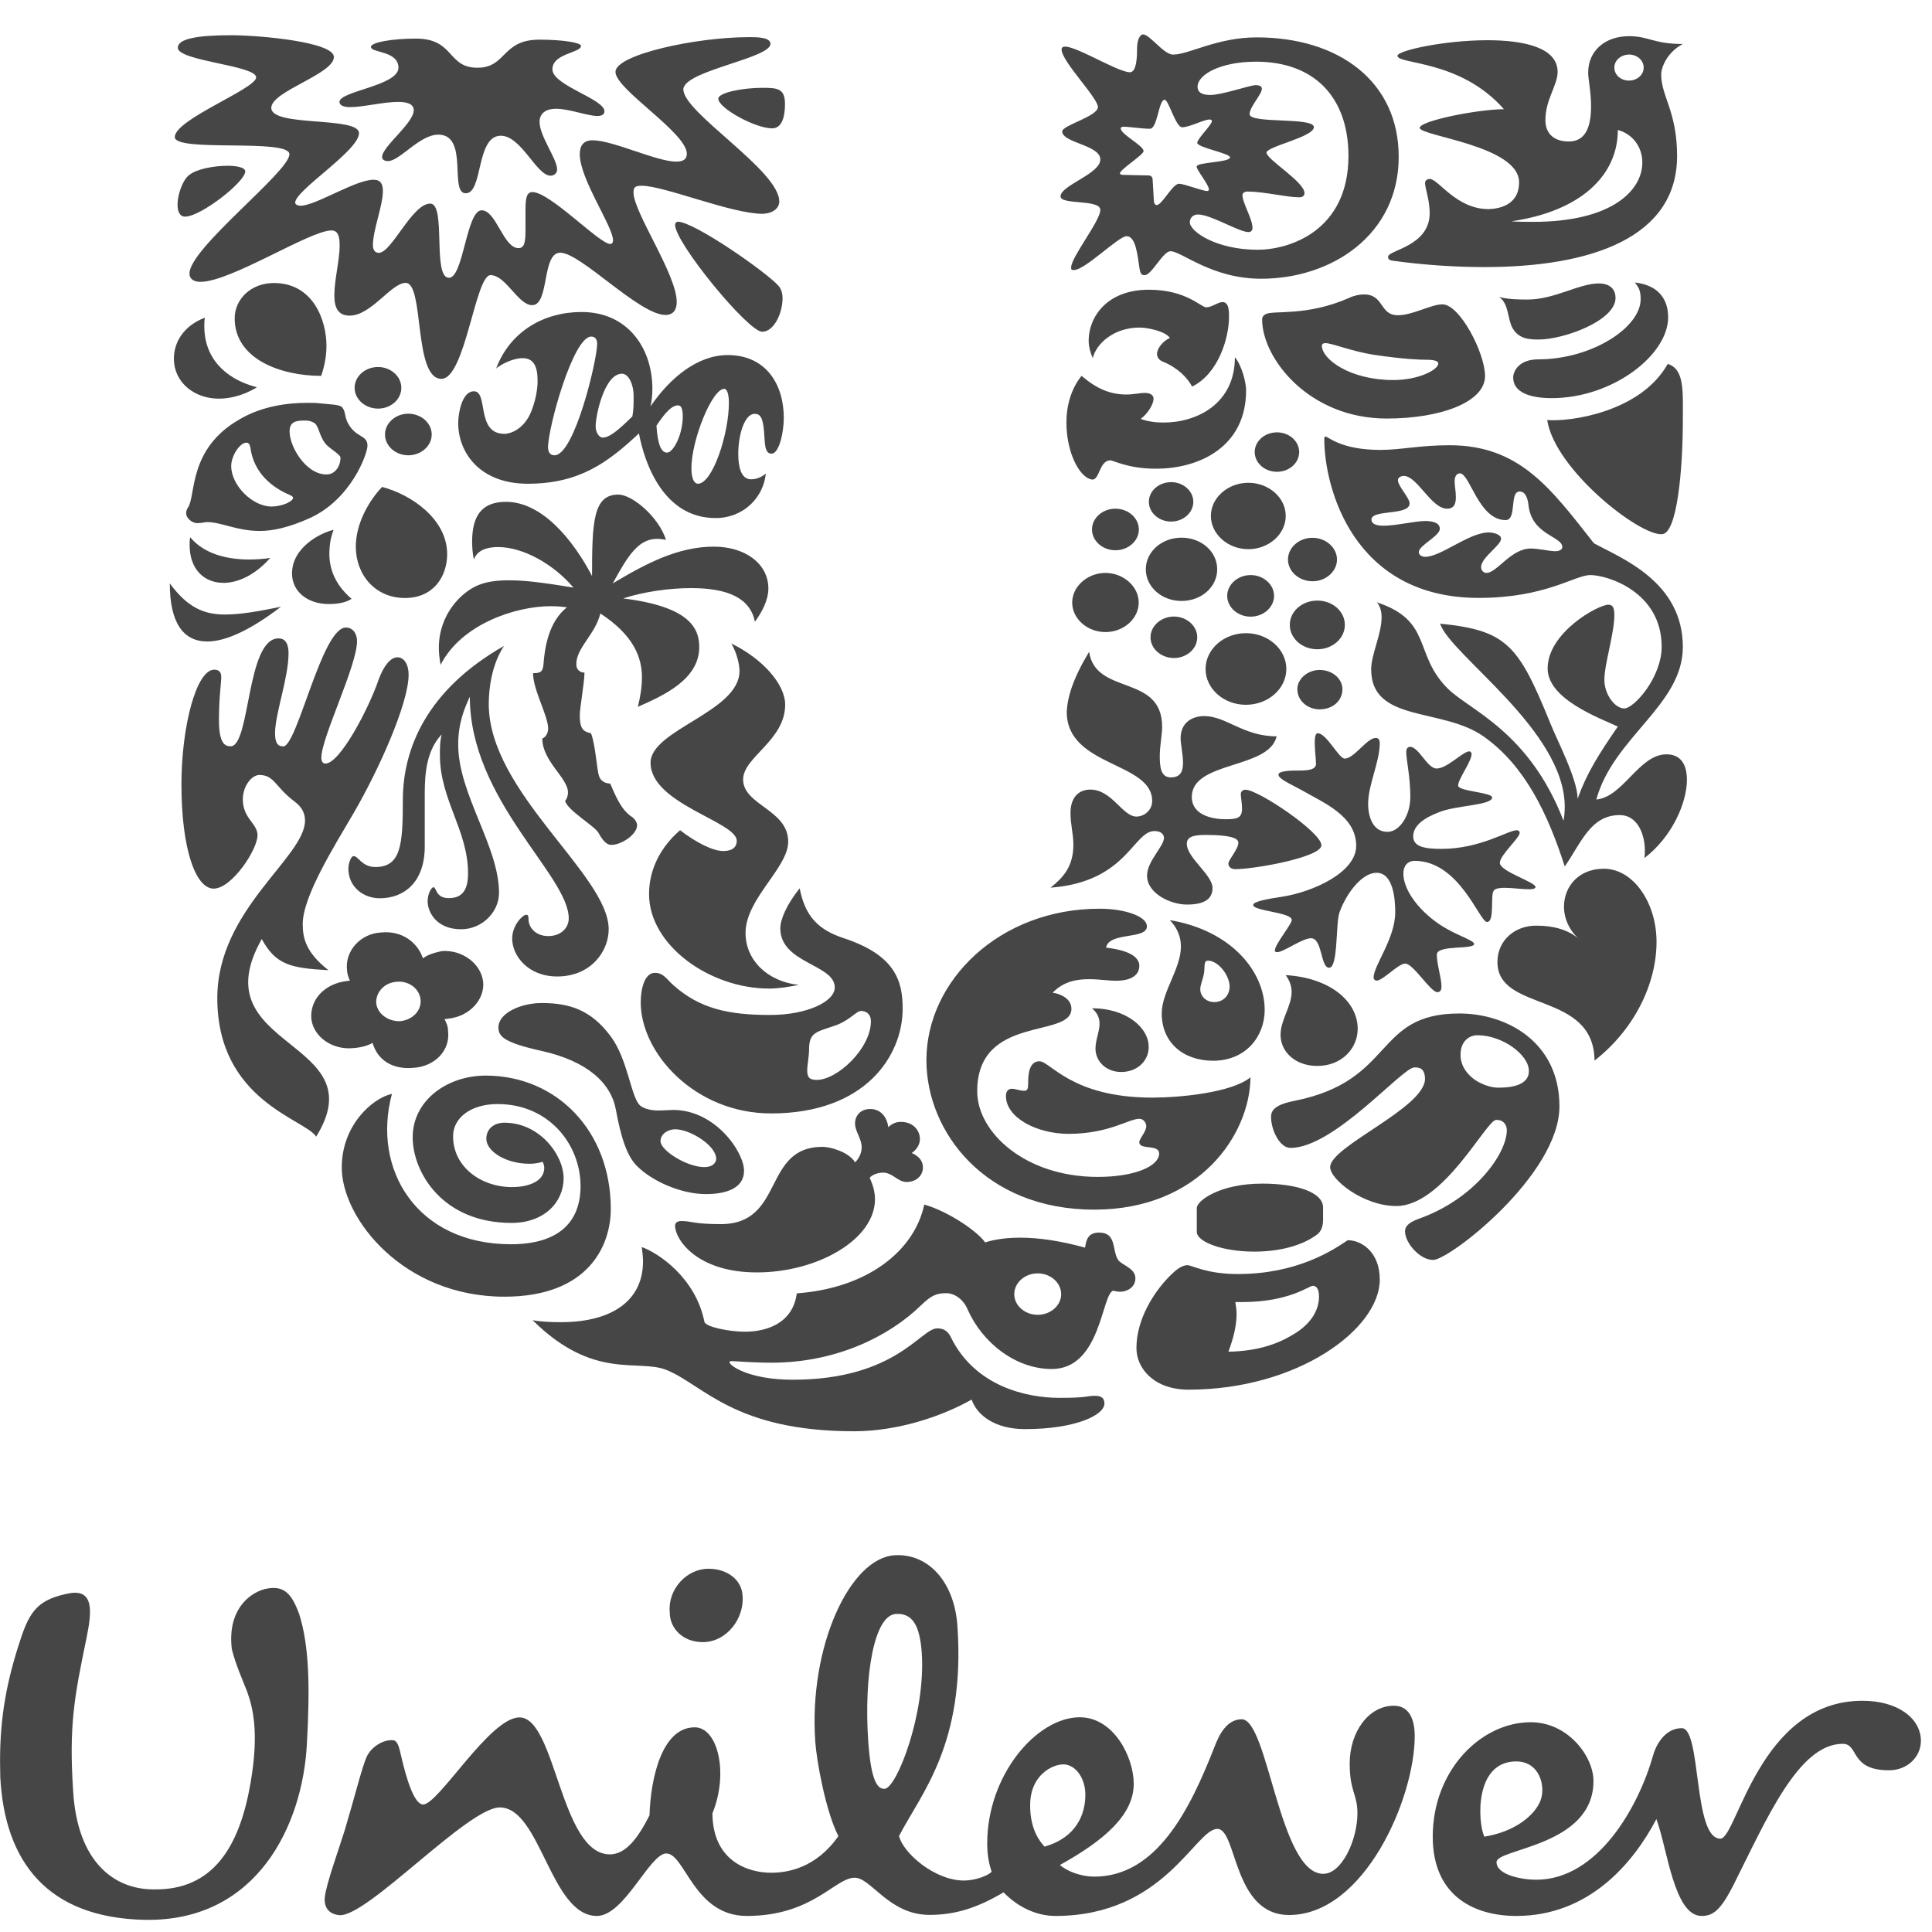 <svg width="55" height="55" viewBox="0 0 55 55" fill="none" xmlns="http://www.w3.org/2000/svg">
<g clip-path="url(#clip0_1_2251)">
<path d="M44.045 11.957C44.261 13.362 46.659 15.248 47.309 15.207C47.743 15.207 47.907 13.373 47.907 11.957C47.907 11.143 47.959 10.509 47.477 10.36C46.706 11.735 44.691 12.014 44.045 11.957ZM44.175 11.334C45.905 11.334 47.489 10.108 47.489 9.031C47.489 8.531 47.222 8.115 46.538 8.042C46.654 8.176 46.706 8.279 46.706 8.516C46.706 9.329 45.307 10.23 43.791 10.23C43.24 10.23 43.077 10.57 43.077 10.746C43.077 11.158 43.529 11.334 44.175 11.334ZM43.809 9.665C43.576 9.665 43.24 9.665 43.059 9.34C42.909 9.073 42.96 8.645 42.676 8.454C42.96 8.527 43.257 8.527 43.494 8.527C44.243 8.527 44.962 8.069 45.509 8.069C45.875 8.069 45.991 8.275 45.991 8.481C45.991 9.134 44.51 9.665 43.809 9.665ZM6.565 21.245C7.129 21.245 7.012 18.174 7.929 18.174C8.149 18.174 8.214 18.365 8.214 18.602C8.214 19.297 7.83 20.317 7.83 20.878C7.83 21.157 7.912 21.248 8.063 21.248C8.463 21.248 9.161 17.865 9.845 17.865C10.06 17.865 10.164 18.056 10.164 18.25C10.164 18.957 9.148 20.996 9.148 21.573C9.148 21.661 9.182 21.737 9.264 21.737C9.682 21.737 10.512 20.141 10.779 19.346C10.93 18.934 11.128 18.712 11.313 18.712C11.481 18.712 11.632 18.877 11.632 19.213C11.632 20.011 10.801 21.886 10.069 23.143C9.501 24.116 8.618 25.522 8.618 26.305C8.618 26.702 8.704 27.114 9.35 27.619C8.282 27.561 7.852 27.47 7.452 26.733C5.669 29.876 10.732 29.57 9.001 32.358C8.687 31.858 6.186 31.338 6.186 28.413C6.186 25.889 8.683 24.41 8.683 23.36C8.683 23.154 8.597 22.975 8.381 22.814C7.83 22.402 7.813 22.062 7.383 22.062C7.068 22.062 6.685 22.711 7.081 23.288C7.215 23.479 7.331 23.597 7.331 23.777C7.331 24.189 6.599 25.297 6.082 25.297C5.566 25.297 5.165 24.159 5.165 22.329C5.165 20.702 5.583 19.064 6.1 19.064C6.25 19.064 6.298 19.152 6.298 19.27C6.298 19.461 6.233 19.847 6.233 20.496C6.233 21.183 6.414 21.245 6.565 21.245ZM32.073 6.724C32.34 6.724 32.387 7.301 32.439 7.641C32.473 7.817 32.503 7.832 32.589 7.832C32.787 7.832 33.106 7.152 33.321 7.152C33.64 7.152 34.488 7.935 35.904 7.935C37.919 7.935 39.818 6.679 39.818 4.463C39.818 2.321 38.117 1.064 35.771 1.064C34.656 1.064 33.838 1.553 33.407 1.553C33.136 1.572 32.74 0.98 32.538 0.98C32.456 0.98 32.37 1.129 32.37 1.378C32.37 1.542 32.37 2.057 32.167 2.057C31.767 2.057 30.221 1.038 30.221 1.408C30.221 1.748 31.255 2.783 31.255 3.047C31.255 3.314 30.239 3.566 30.239 3.742C30.239 4.066 31.324 4.127 31.324 4.54C31.324 4.952 30.191 5.277 30.191 5.59C30.191 5.842 31.324 5.663 31.324 5.976C31.324 6.289 30.493 7.32 30.493 7.614C30.493 7.687 30.51 7.687 30.575 7.687C30.889 7.687 31.84 6.724 32.073 6.724ZM10.71 28.558C10.693 28.264 10.926 27.981 11.274 27.951C11.623 27.905 11.942 28.142 11.972 28.451C12.006 28.761 11.757 29.028 11.404 29.07C11.059 29.089 10.745 28.867 10.71 28.558ZM8.864 29.013C8.928 29.517 9.462 29.899 10.06 29.837C10.276 29.822 10.478 29.765 10.607 29.689C10.741 30.162 11.154 30.456 11.774 30.399C12.39 30.357 12.824 29.895 12.755 29.352C12.755 29.204 12.704 29.116 12.656 29.013L12.773 28.997C13.354 28.936 13.806 28.463 13.754 27.947C13.69 27.416 13.139 27.03 12.575 27.076C12.359 27.122 12.174 27.179 12.041 27.282C11.89 26.84 11.46 26.484 10.844 26.546C10.263 26.576 9.811 27.076 9.88 27.622C9.88 27.699 9.914 27.817 9.961 27.916L9.845 27.932C9.26 28.008 8.812 28.44 8.864 29.013ZM45.957 1.924C45.957 2.13 46.138 2.294 46.374 2.294C46.607 2.294 46.792 2.13 46.792 1.924C46.792 1.718 46.607 1.553 46.374 1.553C46.142 1.557 45.957 1.718 45.957 1.924ZM36.666 15.928C36.666 16.268 36.981 16.547 37.364 16.547C37.747 16.547 38.061 16.268 38.061 15.928C38.061 15.588 37.743 15.31 37.364 15.31C36.985 15.306 36.666 15.588 36.666 15.928ZM36.718 17.788C36.718 18.174 37.067 18.483 37.502 18.483C37.936 18.483 38.285 18.174 38.285 17.788C38.285 17.406 37.936 17.097 37.502 17.097C37.067 17.097 36.718 17.406 36.718 17.788ZM34.32 19.045C34.32 19.606 34.837 20.064 35.469 20.064C36.102 20.064 36.619 19.606 36.619 19.045C36.619 18.483 36.102 18.025 35.469 18.025C34.837 18.025 34.32 18.483 34.32 19.045ZM34.936 16.963C34.936 17.288 35.237 17.555 35.603 17.555C35.969 17.555 36.27 17.288 36.27 16.963C36.27 16.639 35.969 16.371 35.603 16.371C35.237 16.371 34.936 16.639 34.936 16.963ZM32.753 18.143C32.753 18.468 33.054 18.732 33.42 18.732C33.786 18.732 34.083 18.468 34.083 18.143C34.083 17.819 33.782 17.552 33.42 17.552C33.054 17.552 32.753 17.819 32.753 18.143ZM34.471 14.687C34.471 15.203 34.953 15.634 35.538 15.634C36.12 15.634 36.602 15.207 36.602 14.687C36.602 14.168 36.12 13.744 35.538 13.744C34.953 13.744 34.471 14.172 34.471 14.687ZM35.719 12.869C35.719 13.179 36.003 13.431 36.352 13.431C36.701 13.431 36.985 13.179 36.985 12.869C36.985 12.56 36.701 12.308 36.352 12.308C36.003 12.308 35.719 12.56 35.719 12.869ZM32.706 14.286C32.706 14.595 32.99 14.848 33.338 14.848C33.687 14.848 33.971 14.595 33.971 14.286C33.971 13.977 33.687 13.725 33.338 13.725C32.985 13.729 32.706 13.977 32.706 14.286ZM32.619 16.207C32.619 16.707 33.072 17.108 33.635 17.108C34.2 17.108 34.651 16.711 34.651 16.207C34.651 15.703 34.2 15.306 33.635 15.306C33.072 15.306 32.619 15.707 32.619 16.207ZM30.523 17.154C30.523 17.613 30.953 17.994 31.47 17.994C31.987 17.994 32.417 17.613 32.417 17.154C32.417 16.696 31.982 16.31 31.47 16.31C30.958 16.31 30.523 16.696 30.523 17.154ZM31.087 15.073C31.087 15.398 31.388 15.665 31.754 15.665C32.12 15.665 32.421 15.398 32.421 15.073C32.421 14.748 32.12 14.481 31.754 14.481C31.388 14.481 31.087 14.745 31.087 15.073ZM28.874 36.842C28.874 37.166 29.175 37.43 29.541 37.43C29.907 37.43 30.209 37.166 30.209 36.842C30.209 36.517 29.907 36.25 29.541 36.25C29.175 36.25 28.874 36.517 28.874 36.842ZM10.96 12.369C10.96 12.694 11.257 12.961 11.623 12.961C11.989 12.961 12.29 12.694 12.29 12.369C12.29 12.044 11.989 11.777 11.623 11.777C11.262 11.777 10.96 12.044 10.96 12.369ZM10.095 11.04C10.095 11.365 10.396 11.632 10.762 11.632C11.128 11.632 11.425 11.368 11.425 11.04C11.425 10.715 11.124 10.448 10.762 10.448C10.392 10.448 10.095 10.715 10.095 11.04ZM10.809 25.572C11.507 25.572 12.092 25.113 12.092 24.094V22.589C12.092 22.012 12.144 21.363 12.575 20.905C12.523 21.096 12.523 21.302 12.523 21.493C12.523 22.765 13.324 23.635 13.324 24.861C13.324 25.32 13.173 25.568 12.777 25.568C12.394 25.568 12.428 25.258 12.342 25.258C12.277 25.258 12.174 25.449 12.174 25.656C12.174 25.965 12.424 26.454 13.126 26.454C13.724 26.454 14.206 25.965 14.206 25.419C14.206 24.09 13.044 22.612 13.044 21.195C13.044 20.576 13.225 20.16 13.375 19.835C13.375 22.776 16.191 24.919 16.191 26.145C16.191 26.423 15.959 26.648 15.61 26.648C15.227 26.648 15.046 26.381 15.046 26.175C15.046 26.072 15.029 26.041 14.981 26.041C14.882 26.041 14.581 26.335 14.581 26.721C14.581 27.206 15.029 27.798 15.864 27.798C16.815 27.798 17.328 27.088 17.328 26.454C17.328 24.903 13.914 22.555 13.914 20.042C13.914 19.614 13.995 18.919 14.348 18.388C12.148 19.641 11.468 21.313 11.468 22.776C11.468 24.044 11.417 24.682 10.685 24.682C10.302 24.682 10.203 24.372 10.069 24.372C9.97 24.372 9.918 24.64 9.918 24.712C9.91 25.262 10.362 25.572 10.809 25.572ZM39.663 10.819C40.395 10.819 40.946 10.524 40.946 10.345C40.946 10.288 40.847 10.242 40.627 10.242C40.412 10.242 39.977 10.226 39.163 10.108C38.466 10.005 37.932 9.768 37.73 9.768C37.665 9.768 37.631 9.799 37.631 9.841C37.631 10.226 38.431 10.819 39.663 10.819ZM36.033 8.943C36.249 8.825 37.183 9.016 38.397 8.485C38.548 8.412 38.698 8.382 38.828 8.382C39.413 8.382 39.262 8.974 39.796 8.974C40.214 8.974 40.743 8.664 41.062 8.664C41.561 8.664 42.276 10.055 42.276 10.704C42.276 11.456 40.993 11.915 39.478 11.915C37.26 11.915 35.93 10.2 35.93 9.092C35.934 9.001 35.986 8.97 36.033 8.943ZM11.158 31.14C10.611 31.258 9.729 32.026 9.729 33.236C9.729 34.684 11.477 36.914 14.357 36.914C16.789 36.914 17.388 35.421 17.388 34.417C17.388 32.186 15.838 30.62 13.827 30.62C12.73 30.62 11.748 31.327 11.748 32.377C11.748 33.355 12.579 34.814 14.564 34.814C15.494 34.814 16.045 34.222 16.045 33.542C16.045 32.877 15.36 31.961 14.361 31.961C14.06 31.961 13.845 32.137 13.845 32.419C13.845 32.774 14.396 33.13 15.076 33.13C15.244 33.13 15.373 33.099 15.442 33.072C15.476 33.118 15.494 33.191 15.494 33.248C15.494 33.588 15.128 33.794 14.564 33.794C13.716 33.794 12.898 33.233 12.898 32.347C12.898 31.816 13.414 31.43 14.163 31.43C15.644 31.43 16.527 32.599 16.527 33.764C16.527 34.814 15.877 35.421 14.546 35.421C11.877 35.425 10.577 33.298 11.158 31.14ZM9.496 15.084C9.113 15.172 8.313 15.588 8.313 16.326C8.313 16.856 8.777 17.196 9.359 17.196C9.66 17.196 9.875 17.139 10.009 17.047C9.544 16.65 9.376 16.203 9.376 15.764C9.38 15.455 9.428 15.264 9.496 15.084ZM5.415 15.294C5.398 15.367 5.398 15.443 5.398 15.516C5.398 16.211 5.816 16.593 6.362 16.593C6.776 16.593 7.262 16.371 7.693 15.883C7.512 15.913 7.292 15.928 7.094 15.928C6.483 15.928 5.816 15.78 5.415 15.294ZM4.834 16.608C4.834 17.731 5.217 18.262 5.902 18.262C6.436 18.262 7.15 17.922 7.998 17.273C7.348 17.406 6.849 17.494 6.401 17.494C5.798 17.494 5.333 17.288 4.834 16.608ZM30.174 39.794C30.975 39.794 30.923 39.736 31.173 39.736C31.423 39.736 31.44 39.87 31.44 39.958C31.44 40.283 30.622 40.684 29.175 40.684C28.323 40.684 27.811 40.286 27.66 39.843C26.825 40.317 25.563 40.745 24.315 40.745C20.901 40.745 20.035 39.431 18.972 38.999C18.154 38.675 16.906 39.309 15.162 37.583C15.395 37.629 15.709 37.64 15.959 37.64C17.491 37.64 18.305 36.975 18.305 35.914C18.305 35.78 18.288 35.631 18.27 35.501C18.735 35.665 19.803 36.372 20.053 37.629C20.087 37.777 20.767 37.911 21.202 37.911C21.801 37.911 22.567 37.69 22.683 36.819C24.681 36.674 26.028 35.623 26.312 34.291C27.027 34.497 27.845 35.073 28.043 35.368C28.327 35.28 28.659 35.234 29.042 35.234C29.576 35.234 30.174 35.322 30.889 35.517C30.923 35.325 30.953 35.089 31.289 35.089C31.788 35.089 31.655 35.578 31.823 35.856C31.905 36.005 32.322 36.093 32.322 36.387C32.322 36.67 32.056 36.773 31.892 36.773C31.823 36.773 31.741 36.758 31.69 36.742C31.358 36.846 31.341 38.973 29.942 38.973C28.908 38.973 27.961 38.22 27.544 37.273C27.427 36.994 27.178 36.815 26.941 36.815C26.674 36.815 26.523 36.861 26.209 37.17C25.309 38.041 23.811 38.793 21.964 38.793C21.4 38.793 20.948 38.748 20.832 38.748C20.767 38.748 20.767 38.763 20.767 38.778C20.767 38.881 21.336 39.278 22.567 39.278C25.499 39.278 26.213 37.816 26.678 37.816C26.747 37.816 26.945 37.816 27.061 38.052C27.746 39.469 29.227 39.794 30.157 39.794H30.174ZM20.716 10.108C21.814 10.108 22.313 10.952 22.313 11.895C22.313 12.308 22.18 12.915 21.964 12.915C21.749 12.915 21.779 12.575 21.749 12.266C21.715 11.869 21.633 11.781 21.482 11.781C21.198 11.781 21.017 12.373 21.017 12.919C21.017 13.259 21.082 13.645 21.383 13.645C21.547 13.645 21.697 13.572 21.801 13.48C21.736 14.16 21.168 14.748 20.371 14.748C18.908 14.748 18.357 13.228 18.189 12.338C17.306 13.167 16.492 13.771 15.024 13.771C13.659 13.771 13.044 12.885 13.044 12.04C13.044 11.789 13.143 11.139 13.492 11.139C13.909 11.139 13.543 12.35 14.357 12.35C14.555 12.35 14.925 12.201 15.123 11.716C15.239 11.422 15.304 11.109 15.304 10.845C15.304 10.448 15.205 10.196 14.874 10.196C14.589 10.196 14.241 10.387 14.124 10.49C14.525 9.428 15.489 8.882 16.557 8.882C17.874 8.882 18.572 9.917 18.572 11.067C18.572 11.231 18.555 11.407 18.52 11.567C19.084 10.742 19.868 10.108 20.716 10.108ZM16.54 1.305C16.54 1.217 16.04 1.129 15.356 1.129C14.275 1.129 14.426 1.928 13.591 1.928C12.725 1.928 12.941 1.099 11.843 1.099C11.175 1.099 10.56 1.202 10.56 1.336C10.56 1.511 11.343 1.439 11.343 1.928C11.343 2.443 9.664 2.592 9.664 2.901C9.664 3.005 9.798 3.05 9.966 3.05C10.332 3.05 10.917 2.901 11.331 2.901C11.563 2.901 11.778 2.947 11.778 3.138C11.778 3.509 10.878 4.173 10.878 4.467C10.878 4.555 10.96 4.586 11.046 4.586C11.378 4.586 11.946 3.833 12.476 3.833C13.358 3.833 12.777 5.502 13.259 5.502C13.758 5.502 13.543 3.864 14.258 3.864C14.839 3.864 15.274 5.002 15.674 5.002C15.773 5.002 15.86 4.929 15.86 4.826C15.86 4.517 15.36 3.883 15.36 3.467C15.36 3.215 15.558 3.096 15.825 3.096C16.208 3.096 16.725 3.302 17.009 3.302C17.108 3.302 17.207 3.272 17.207 3.169C17.207 2.814 15.726 2.432 15.726 1.973C15.726 1.515 16.54 1.511 16.54 1.305ZM40.265 30.387C39.917 30.387 37.984 32.679 36.735 32.679C36.434 32.679 36.184 32.175 36.184 31.793C36.184 31.587 36.335 31.438 36.869 31.335C39.731 30.758 39.099 28.852 41.544 28.852C42.896 28.852 44.394 29.666 44.394 31.495C44.394 33.443 41.264 35.868 40.799 35.868C40.416 35.868 39.998 35.379 39.998 35.054C39.998 34.951 40.05 34.818 40.382 34.699C41.979 34.138 42.896 32.839 42.896 32.175C42.896 32.03 42.814 31.881 42.594 31.881C42.31 31.881 41.096 34.333 39.749 34.333C38.815 34.333 37.867 33.58 37.867 33.225C37.867 32.633 40.567 31.541 40.567 30.712C40.562 30.403 40.399 30.387 40.265 30.387ZM42.061 29.471C41.828 29.471 41.578 29.635 41.578 30.032C41.578 30.475 41.962 30.758 42.177 30.846C42.293 30.903 42.478 30.964 42.659 30.964C43.141 30.964 43.524 30.846 43.524 30.491C43.529 30.032 42.775 29.471 42.061 29.471ZM20.449 2.81C20.449 3.077 21.499 3.654 21.981 3.654C22.266 3.654 22.347 3.314 22.347 2.959C22.347 2.516 22.132 2.5 21.697 2.5C21.151 2.5 20.449 2.634 20.449 2.81ZM22.184 5.735C22.184 4.849 19.454 3.211 19.454 2.546C19.454 2.516 19.454 2.5 19.471 2.474C19.67 1.985 21.934 1.645 21.934 1.248C21.934 1.057 21.534 1.057 21.336 1.057C19.786 1.057 17.521 1.561 17.521 2.046C17.521 2.546 19.553 3.776 19.553 4.379C19.553 4.54 19.437 4.601 19.252 4.601C18.688 4.601 17.452 3.994 16.871 3.994C16.604 3.994 16.505 4.154 16.505 4.391C16.505 5.101 17.452 6.446 17.452 6.843C17.452 6.885 17.435 6.946 17.371 6.946C17.069 6.946 15.657 5.468 15.158 5.468C14.973 5.468 14.96 5.689 14.96 6.014V6.518C14.96 6.858 14.943 7.064 14.762 7.064C14.327 7.064 14.129 5.987 13.711 5.987C13.276 5.987 13.195 7.908 12.781 7.908C12.299 7.908 12.713 5.796 12.248 5.796C11.731 5.796 11.15 7.198 10.784 7.198C10.65 7.198 10.616 7.08 10.616 6.976C10.616 6.549 10.9 5.854 10.9 5.441C10.9 5.235 10.835 5.117 10.633 5.117C10.116 5.117 8.984 5.857 8.554 5.857C8.489 5.857 8.403 5.827 8.403 5.77C8.403 5.414 10.22 4.292 10.22 3.791C10.22 3.302 7.723 3.627 7.723 3.07C7.723 2.596 9.505 2.111 9.505 1.622C9.505 1.194 7.391 1.003 6.578 1.003C5.596 1.003 5.062 1.107 5.062 1.359C5.062 1.74 7.292 1.859 7.292 2.203C7.292 2.527 4.976 3.398 4.976 3.902C4.976 4.345 8.239 3.933 8.239 4.391C8.239 4.891 5.394 7.064 5.394 7.786C5.394 7.95 5.527 8.023 5.708 8.023C6.573 8.023 8.821 6.56 9.436 6.56C9.651 6.56 9.669 6.793 9.669 7.003C9.669 7.389 9.518 7.977 9.518 8.409C9.518 8.748 9.617 8.985 9.953 8.985C10.569 8.985 11.137 8.053 11.55 8.053C12.084 8.053 11.765 10.784 12.566 10.784C13.246 10.784 13.53 7.832 13.965 7.832C14.4 7.832 14.749 8.687 15.149 8.687C15.649 8.687 15.416 7.194 15.95 7.194C16.531 7.194 18.197 8.966 18.946 8.966C19.179 8.966 19.265 8.802 19.265 8.596C19.265 7.813 18.034 6.041 18.034 5.479C18.034 5.33 18.085 5.288 18.266 5.288C18.916 5.288 20.815 6.087 21.715 6.087C21.999 6.075 22.184 5.93 22.184 5.735ZM44.911 22.738C45.178 21.997 45.509 21.481 46.056 20.683C45.509 20.431 44.058 19.9 44.058 19.029C44.058 18.01 45.492 17.215 45.789 17.215C45.922 17.215 45.957 17.319 45.957 17.509C45.957 18.04 45.673 18.896 45.673 19.354C45.673 19.767 45.974 20.168 46.237 20.168C46.521 20.168 47.304 19.282 47.304 18.411C47.304 16.845 45.755 16.371 45.277 16.371C44.825 16.371 44.011 17.021 42.095 17.021C38.517 17.021 37.7 13.874 37.7 12.499C37.7 12.441 37.717 12.426 37.73 12.426C37.812 12.426 38.164 12.808 39.297 12.808C39.882 12.808 40.412 12.675 41.264 12.675C43.262 12.675 44.144 13.9 45.376 15.466C46.125 15.879 47.907 16.543 47.907 18.418C47.907 20.072 45.927 20.989 45.444 22.761C46.211 22.688 46.659 21.474 47.442 21.474C47.842 21.474 48.023 21.756 48.023 22.199C48.023 22.849 47.606 23.823 46.809 24.43C46.826 24.372 46.826 24.296 46.826 24.208C46.826 23.792 46.641 23.204 46.108 23.204C45.277 23.204 45.01 24.002 44.545 24.666C44.062 23.162 43.413 21.802 42.246 20.973C41.066 20.129 39.034 20.588 39.034 19.052C39.034 18.64 39.331 18.048 39.331 17.574C39.331 17.414 39.297 17.265 39.198 17.147C40.795 17.677 40.231 18.625 41.212 19.599C41.828 20.217 43.524 20.809 44.51 23.364C44.528 23.292 44.545 23.101 44.545 22.967C44.545 20.782 41.281 18.64 40.997 17.754C42.896 17.945 43.227 18.361 44.127 20.572C44.308 21.038 44.911 22.176 44.911 22.738ZM9.143 10.7C9.225 10.463 9.294 10.169 9.294 9.845C9.294 9.134 8.928 8.057 7.796 8.057C7.146 8.057 6.681 8.516 6.681 9.062C6.681 10.226 7.998 10.7 9.143 10.7ZM7.731 14.42C7.185 14.42 6.582 13.816 6.582 13.267C6.582 12.972 6.832 12.602 7.012 12.602C7.081 12.602 7.111 12.648 7.129 12.751C7.228 13.476 7.761 13.889 8.261 14.095C8.313 14.126 8.343 14.141 8.343 14.168C8.347 14.275 8.028 14.42 7.731 14.42ZM9.694 13.034C9.694 13.24 9.561 13.507 9.294 13.507C8.713 13.507 8.244 12.724 8.244 12.281C8.244 12.002 8.429 11.972 8.678 11.972C8.795 11.972 8.842 11.987 8.928 12.029C9.079 12.102 9.079 12.4 9.26 12.621C9.363 12.766 9.694 12.93 9.694 13.034ZM9.113 11.483C9.014 11.468 8.881 11.468 8.747 11.468C8.196 11.468 7.464 11.556 6.814 11.941C5.351 12.781 5.583 14.111 5.351 14.45C5.316 14.496 5.299 14.553 5.299 14.615C5.299 14.748 5.467 14.893 5.613 14.893C5.747 14.893 5.828 14.863 5.897 14.863C6.298 14.863 6.745 15.115 7.396 15.115C7.779 15.115 8.226 15.012 8.795 14.76C9.996 14.229 10.461 12.915 10.461 12.69C10.461 12.411 10.211 12.453 9.996 12.186C9.763 11.876 9.88 11.758 9.729 11.582C9.626 11.514 9.41 11.514 9.113 11.483ZM10.878 13.862C10.512 14.244 10.129 14.893 10.129 15.562C10.129 16.36 10.68 17.024 11.528 17.024C12.346 17.024 12.73 16.406 12.73 15.768C12.725 14.775 11.709 14.08 10.878 13.862ZM7.314 11.025C7.314 11.025 6.832 11.349 6.233 11.349C5.519 11.349 4.95 10.876 4.95 10.211C4.95 9.753 5.217 9.279 5.833 9.043C5.816 9.13 5.816 9.207 5.816 9.295C5.816 10.139 6.349 10.773 7.314 11.025ZM36.933 19.618C36.933 19.324 37.23 19.072 37.566 19.072C37.932 19.072 38.216 19.324 38.216 19.618C38.216 19.957 37.932 20.194 37.566 20.194C37.235 20.194 36.933 19.957 36.933 19.618ZM37.368 36.605C37.45 36.605 37.549 36.651 37.549 36.914C37.549 37.239 37.381 37.667 36.787 38.007C36.369 38.259 35.801 38.465 34.97 38.48C35.103 38.125 35.203 37.755 35.203 37.403C35.203 37.285 35.185 37.197 35.168 37.067H35.383C36.701 37.063 37.265 36.605 37.368 36.605ZM37.497 35.142C37.631 35.039 37.665 34.879 37.665 34.715V34.375C37.665 33.947 36.933 33.695 35.934 33.695C34.72 33.695 34.07 34.184 34.07 34.39V35.07C34.07 35.352 34.802 35.631 35.702 35.631C36.416 35.631 37.067 35.467 37.497 35.142ZM38.367 35.306C37.932 35.6 36.92 36.269 35.237 36.269C34.337 36.269 33.937 36.017 33.803 36.017C33.635 36.017 33.455 36.166 33.27 36.357C32.869 36.769 32.352 37.537 32.352 38.377C32.352 38.969 32.869 39.561 33.834 39.561C36.946 39.561 39.279 37.831 39.279 36.429C39.279 35.631 38.75 35.306 38.367 35.306ZM38.948 22.883C38.948 23.25 39.081 23.681 39.499 23.681C39.848 23.681 40.149 23.207 40.149 22.692C40.149 22.1 40.033 21.642 40.033 21.405C40.033 21.302 40.08 21.26 40.149 21.26C40.399 21.275 40.631 21.878 40.898 21.878C41.2 21.878 41.647 21.39 41.828 21.39C41.88 21.39 41.893 21.447 41.893 21.462C41.893 21.684 41.51 22.173 41.51 22.364C41.51 22.528 42.478 22.555 42.478 22.703C42.478 22.925 41.462 22.925 40.98 23.116C40.515 23.292 40.231 23.513 40.231 23.811C40.231 24.105 40.562 24.166 41.032 24.166C42.147 24.166 42.93 23.635 43.18 23.635C43.232 23.635 43.262 23.666 43.262 23.708C43.262 23.857 42.698 24.342 42.698 24.563C42.698 24.815 43.731 25.11 43.714 25.258C43.697 25.304 43.632 25.316 43.516 25.316C43.331 25.316 43.051 25.274 42.831 25.274C42.698 25.274 42.582 25.289 42.53 25.346C42.414 25.465 42.564 26.247 42.332 26.247C42.117 26.247 41.548 24.506 40.27 24.506C40.085 24.506 39.951 24.64 39.951 24.861C39.951 25.453 40.601 26.129 41.217 26.458C41.497 26.622 41.966 26.782 41.966 26.87C41.966 27.046 40.903 26.885 40.903 27.179C40.903 27.447 41.036 27.844 41.036 28.081C41.036 28.153 41.019 28.245 40.92 28.245C40.722 28.245 40.235 27.431 40.003 27.431C39.805 27.431 39.37 27.916 39.189 27.916C39.137 27.916 39.103 27.871 39.103 27.829C39.103 27.489 39.719 26.721 39.719 25.969C39.719 25.614 39.671 24.846 39.185 24.846C38.784 24.846 38.337 25.407 38.134 25.969C38.018 26.293 38.1 27.55 37.837 27.55C37.588 27.55 37.652 26.71 37.321 26.71C37.071 26.71 36.541 27.107 36.356 27.107C36.322 27.107 36.292 27.092 36.292 27.061C36.292 26.885 36.774 26.309 36.774 26.19C36.774 25.969 35.676 25.938 35.676 25.762C35.676 25.659 36.111 25.587 36.511 25.526C37.359 25.392 38.608 24.846 38.608 24.078C38.608 23.223 37.674 22.852 37.062 22.497C36.744 22.322 36.395 22.173 36.395 22.054C36.395 21.936 36.795 21.936 36.963 21.936C37.213 21.936 37.463 21.921 37.463 21.745C37.463 21.611 37.428 21.348 37.428 21.141C37.428 20.992 37.446 20.874 37.514 20.874C37.764 20.874 38.113 21.596 38.281 21.596C38.548 21.596 38.914 21.008 39.163 21.008C39.245 21.008 39.279 21.054 39.279 21.183C39.262 21.73 38.948 22.352 38.948 22.883ZM31.005 18.556C31.19 19.812 33.084 19.175 33.084 20.695C33.084 20.916 33.016 21.241 33.016 21.523C33.016 21.848 33.05 22.131 33.33 22.131C33.61 22.131 33.678 21.955 33.678 21.714C33.678 21.477 33.61 21.183 33.61 21.019C33.61 20.504 34.027 20.385 34.277 20.385C34.91 20.385 35.392 20.962 36.343 20.962C36.128 21.905 33.928 21.657 33.928 22.688C33.928 23.204 34.509 23.322 34.893 23.322C35.241 23.322 35.358 23.276 35.358 23.013C35.358 22.864 35.323 22.703 35.323 22.6C35.323 22.543 35.37 22.482 35.456 22.482C35.822 22.482 37.618 23.693 37.618 24.063C37.618 24.403 35.719 24.743 35.168 24.743C35.005 24.743 34.97 24.64 34.97 24.582C34.97 24.479 35.254 24.17 35.254 23.99C35.254 23.857 35.005 23.769 34.337 23.769C34.023 23.769 33.786 23.799 33.786 24.021C33.786 24.418 34.518 24.907 34.518 25.277C34.518 25.572 34.32 25.751 33.786 25.751C33.334 25.751 32.654 25.442 32.654 24.926C32.654 24.514 33.136 24.097 33.136 23.849C33.136 23.777 33.072 23.658 32.869 23.658C32.254 23.658 32.086 25.106 29.907 25.27C30.256 24.991 30.557 24.678 30.557 24.044C30.557 23.735 30.475 23.483 30.475 23.143C30.475 22.7 30.708 22.478 31.04 22.478C31.655 22.478 31.956 23.246 32.352 23.246C32.568 23.246 32.8 23.07 32.8 22.803C32.8 21.68 30.368 21.84 30.368 20.263C30.389 19.828 30.557 19.297 31.005 18.556ZM34.169 28.157C34.169 28.363 34.337 28.527 34.57 28.527C34.837 28.527 35.005 28.321 35.005 28.084C35.005 27.775 34.686 27.348 34.389 27.348C34.255 27.348 34.307 27.523 34.273 27.718C34.251 27.859 34.169 28.039 34.169 28.157ZM33.304 26.194C35.052 26.488 36.003 27.657 36.003 28.749C36.003 29.501 35.469 30.197 34.535 30.197C33.687 30.197 33.072 29.681 33.072 28.852C33.072 28.233 33.618 27.58 33.618 26.947C33.618 26.694 33.536 26.442 33.304 26.194ZM31.087 28.703C31.255 28.848 31.302 28.997 31.302 29.146C31.302 29.368 31.186 29.605 31.186 29.853C31.186 30.208 31.483 30.517 31.918 30.517C32.383 30.517 32.701 30.193 32.701 29.811C32.706 29.249 32.056 28.703 31.087 28.703ZM36.602 27.76C36.718 27.92 36.77 28.084 36.77 28.233C36.77 28.646 36.455 29.032 36.455 29.459C36.455 29.944 36.873 30.345 37.502 30.345C38.186 30.345 38.651 29.857 38.651 29.284C38.647 28.497 37.85 27.832 36.602 27.76ZM31.487 26.977C32.254 27.065 32.434 27.302 32.434 27.493C32.434 27.817 32.103 27.92 31.784 27.92C31.552 27.92 31.285 27.875 31.001 27.875C30.635 27.875 30.269 27.947 29.967 28.26C30.183 28.291 30.501 28.424 30.501 28.718C30.501 29.574 27.819 28.867 27.819 31.067C27.819 32.236 29.184 33.504 31.25 33.504C32.318 33.504 32.998 33.194 32.998 32.839C32.998 32.56 32.434 32.751 32.434 32.515C32.434 32.412 32.632 32.221 32.632 32.056C32.632 31.984 32.568 31.85 32.434 31.85C32.133 31.85 31.569 32.278 30.419 32.278C29.52 32.278 28.637 31.82 28.637 31.201C28.637 31.067 28.702 30.995 28.805 30.995C28.904 30.995 29.038 31.052 29.154 31.052C29.253 31.052 29.27 30.995 29.27 30.83C29.27 30.666 29.27 30.212 29.589 30.212C29.903 30.212 30.506 31.247 32.8 31.247C33.567 31.247 35.048 31.113 35.599 30.67C35.581 32.297 34.148 34.436 31.151 34.436C28.039 34.436 26.373 32.221 26.373 30.181C26.373 27.92 28.452 25.869 31.302 25.869C32.034 25.869 32.65 26.091 32.65 26.37C32.654 26.756 31.573 26.519 31.487 26.977ZM19.437 11.85C19.437 11.598 19.372 11.54 19.304 11.54C19.136 11.54 18.955 11.716 18.688 12.117C18.722 12.648 18.821 12.885 18.989 12.885C19.17 12.885 19.437 12.369 19.437 11.85ZM17.155 12.457C17.34 12.457 17.569 12.281 18.003 11.853C18.038 11.662 18.038 11.483 18.038 11.261C18.038 10.964 17.904 10.639 17.706 10.639C17.207 10.639 16.957 11.823 16.957 12.132C16.953 12.308 17.056 12.457 17.155 12.457ZM19.868 13.771C20.285 13.771 20.75 12.354 20.75 11.468C20.75 11.277 20.716 11.07 20.617 11.07C20.268 11.07 19.683 12.533 19.683 13.331C19.683 13.637 19.768 13.771 19.868 13.771ZM15.786 12.961C16.355 12.961 17 10.246 17 9.787C17 9.669 16.949 9.581 16.832 9.581C16.316 9.581 15.601 12.167 15.601 12.743C15.605 12.842 15.64 12.961 15.786 12.961ZM17.603 14.08C16.888 14.08 16.854 14.848 16.854 16.398C16.32 15.379 15.438 14.286 14.404 14.286C13.703 14.286 13.44 14.699 13.44 15.424C13.44 15.573 13.457 15.795 13.492 15.928C13.578 15.676 13.84 15.573 14.176 15.573C14.891 15.573 15.756 16.058 16.325 16.727C15.674 16.623 15.041 16.52 14.508 16.52C14.176 16.52 13.875 16.551 13.625 16.654C13.143 16.845 12.493 17.483 12.493 18.441C12.493 18.59 12.51 18.751 12.544 18.926C13.126 17.773 14.675 17.257 15.674 17.257C15.872 17.257 16.023 17.273 16.139 17.288C15.623 17.701 15.506 18.426 15.472 18.911C15.455 19.148 15.356 19.163 15.175 19.163C15.175 19.648 15.605 20.374 15.605 20.744C15.605 20.878 15.524 20.996 15.438 21.023C15.438 21.672 16.169 22.146 16.169 22.558C16.169 22.661 16.135 22.749 16.088 22.795C16.139 23.062 16.936 23.517 17.039 23.712C17.207 24.021 17.323 24.052 17.405 24.052C17.689 24.052 18.137 23.758 18.137 23.49C18.137 23.402 18.055 23.299 17.986 23.253C17.668 23.047 17.504 22.604 17.371 22.306C17.254 22.306 17.104 22.249 17.056 22.1C16.987 21.909 16.957 21.214 16.824 20.874C16.608 20.828 16.505 20.756 16.505 20.358C16.505 20.168 16.639 19.411 16.639 19.148C16.54 19.148 16.406 19.087 16.406 18.911C16.406 18.438 16.94 18.071 17.091 17.464C18.038 18.082 18.275 18.716 18.275 19.282C18.275 19.576 18.223 19.858 18.158 20.122C18.86 19.812 19.906 19.354 19.906 18.422C19.906 17.876 19.622 17.269 17.741 17.036C18.322 16.845 19.058 16.742 19.674 16.742C20.741 16.742 21.357 17.036 21.491 17.7C21.706 17.406 21.874 17.067 21.874 16.757C21.874 16.032 21.194 15.562 20.324 15.562C19.308 15.562 18.408 16.032 17.444 16.608C17.879 15.81 18.176 15.34 18.709 15.34C18.791 15.34 18.877 15.355 18.959 15.367C18.753 14.718 18.003 14.08 17.603 14.08ZM6.982 4.88C6.982 5.174 5.717 6.167 5.269 6.167C5.101 6.167 5.054 5.987 5.054 5.827C5.054 5.533 5.204 5.117 5.385 4.983C5.6 4.807 6.1 4.719 6.483 4.719C6.715 4.719 6.982 4.761 6.982 4.88ZM45.66 24.731C46.491 24.731 47.158 25.69 47.158 26.813C47.158 28.008 46.525 29.31 45.393 30.193C45.376 28.199 42.629 28.833 42.629 27.386C42.629 26.767 43.128 26.351 43.727 26.351C44.261 26.351 44.678 26.484 44.975 26.752C44.674 26.5 44.523 26.145 44.523 25.805C44.528 25.247 44.928 24.731 45.66 24.731ZM33.304 9.619C33.17 9.428 32.671 9.325 32.439 9.325C31.707 9.325 31.207 9.783 31.108 10.196C31.044 10.047 30.992 9.871 30.992 9.696C30.992 9.046 31.491 8.248 32.706 8.248C33.773 8.248 34.187 8.748 34.337 8.748C34.505 8.748 34.669 8.6 34.802 8.6C34.987 8.6 34.987 8.852 34.987 9.027C34.987 9.619 34.686 10.639 33.937 11.005C33.803 10.754 33.536 10.475 33.106 10.295C32.99 10.253 32.938 10.162 32.938 10.074C32.938 9.917 33.106 9.711 33.304 9.619ZM30.79 10.7C31.225 11.07 31.603 11.231 32.073 11.231C32.258 11.231 32.473 11.185 32.589 11.185C32.74 11.185 32.839 11.246 32.839 11.349C32.839 11.514 32.671 11.777 32.473 11.926C32.671 11.998 32.891 12.029 33.123 12.029C34.07 12.029 35.155 11.498 35.155 10.169C35.353 10.406 35.474 10.891 35.474 11.113C35.474 12.724 34.139 13.343 32.908 13.343C32.107 13.343 31.707 13.106 31.608 13.106C31.294 13.106 31.306 13.668 31.091 13.652C30.708 13.595 30.359 12.839 30.359 12.04C30.355 11.571 30.488 11.067 30.79 10.7ZM19.218 6.4C19.218 6.915 21.297 9.444 21.697 9.444C22.029 9.444 22.278 8.928 22.278 8.481C22.278 8.363 22.244 8.244 22.18 8.157C21.878 7.786 19.764 6.312 19.299 6.312C19.252 6.312 19.218 6.358 19.218 6.4ZM43.245 5.189C43.245 4.143 40.416 3.875 40.416 3.639C40.416 3.448 41.996 3.119 42.814 3.108C41.566 1.691 39.783 1.84 39.783 1.588C39.783 1.439 41.118 1.145 42.345 1.145C43.378 1.145 44.342 1.351 44.342 2.046C44.342 2.432 43.994 2.829 43.994 3.421C43.994 3.745 44.179 4.028 44.661 4.028C45.178 4.028 45.294 3.539 45.294 3.024C45.294 2.596 45.212 2.271 45.212 2.065C45.212 1.446 45.694 1.03 46.374 1.03C46.943 1.03 47.072 1.252 47.907 1.252C47.459 1.488 47.291 1.916 47.291 2.122C47.291 2.745 47.743 3.173 47.743 4.441C47.743 6.774 45.281 7.603 42.263 7.603C41.428 7.603 40.55 7.545 39.684 7.427C39.551 7.412 39.516 7.385 39.516 7.309C39.516 7.118 40.7 7.015 40.7 6.067C40.7 5.697 40.567 5.342 40.567 5.212C40.567 5.139 40.636 5.094 40.7 5.094C40.95 5.094 41.449 5.953 42.379 5.953C42.629 5.945 43.245 5.869 43.245 5.189ZM46.056 3.7C46.056 5.013 44.975 6.018 43.025 6.3C43.24 6.316 43.443 6.316 43.641 6.316C45.922 6.316 46.753 5.399 46.753 4.632C46.758 4.2 46.491 3.818 46.056 3.7ZM44.476 15.573C44.476 15.264 43.593 15.233 43.511 14.363C43.494 14.229 43.443 13.992 43.262 13.992C42.96 13.992 43.193 14.806 42.861 14.806C42.095 14.806 41.845 13.476 41.561 13.476C41.497 13.476 41.411 13.522 41.411 13.698C41.411 13.862 41.445 13.961 41.445 14.156C41.445 14.347 41.393 14.481 41.195 14.481C40.743 14.481 40.347 13.549 39.964 13.549C39.882 13.549 39.796 13.595 39.796 13.668C39.796 13.843 40.128 14.168 40.128 14.332C40.128 14.687 39.043 14.496 39.043 14.79C39.043 14.924 39.193 14.966 39.391 14.966C39.74 14.966 40.291 14.832 40.571 14.832C40.739 14.832 40.989 14.863 40.989 15.054C40.989 15.26 40.39 15.527 40.39 15.718C40.39 15.806 40.489 15.852 40.571 15.852C41.023 15.852 41.82 15.157 42.383 15.157C42.483 15.157 42.732 15.203 42.732 15.336C42.732 15.527 42.164 15.867 42.164 16.146C42.164 16.219 42.216 16.31 42.315 16.31C42.616 16.31 43.012 15.615 43.58 15.615C43.796 15.615 44.114 15.692 44.278 15.692C44.428 15.692 44.476 15.619 44.476 15.573ZM32.555 4.303C32.555 4.139 31.905 3.829 31.905 3.654C31.905 3.623 31.939 3.608 31.987 3.608C32.167 3.608 32.486 3.665 32.736 3.665C32.951 3.665 32.985 2.84 33.153 2.84C33.27 2.84 33.468 3.623 33.653 3.623C33.868 3.623 34.268 3.402 34.436 3.402C34.471 3.402 34.501 3.417 34.501 3.448C34.501 3.551 34.083 3.948 34.083 4.066C34.083 4.2 35.017 4.364 35.017 4.479C35.017 4.628 34.066 4.612 34.066 4.742C34.066 4.845 34.415 5.258 34.415 5.392C34.415 5.422 34.398 5.437 34.363 5.437C34.23 5.437 33.713 5.231 33.562 5.231C33.381 5.231 33.08 5.838 32.929 5.838C32.878 5.838 32.848 5.777 32.848 5.705L32.813 5.113C32.813 5.055 32.779 4.994 32.697 4.994C32.499 4.994 32.116 4.979 32 4.979C31.918 4.979 31.883 4.964 31.883 4.933C31.888 4.822 32.555 4.406 32.555 4.303ZM35.801 7.11C34.634 7.11 33.872 6.595 33.872 6.327C33.872 6.194 33.971 6.106 34.105 6.106C34.471 6.106 35.271 6.606 35.538 6.606C35.603 6.606 35.655 6.575 35.655 6.488C35.655 6.224 35.37 5.777 35.37 5.556C35.37 5.498 35.422 5.453 35.521 5.453C35.969 5.453 36.636 5.617 36.985 5.617C37.101 5.617 37.136 5.556 37.136 5.498C37.136 5.174 36.055 4.54 36.055 4.345C36.055 4.169 37.403 3.902 37.403 3.619C37.403 3.325 35.573 3.532 35.573 3.249C35.573 3.043 35.922 2.688 35.922 2.527C35.922 2.455 35.857 2.424 35.741 2.424C35.59 2.424 34.789 2.703 34.458 2.703C34.29 2.703 34.092 2.672 34.092 2.466C34.092 2.126 34.742 1.756 35.758 1.756C37.407 1.756 38.388 2.76 38.388 4.444C38.384 6.579 36.701 7.11 35.801 7.11ZM24.53 32.664C24.53 32.797 24.478 32.946 24.345 33.091C24.164 32.797 23.648 32.648 23.415 32.648C21.697 32.648 22.347 34.848 20.518 34.848C19.751 34.848 19.683 34.76 19.403 34.76C19.286 34.76 19.218 34.806 19.218 34.894C19.218 35.28 19.833 36.223 21.547 36.223C23.264 36.223 24.909 35.291 24.909 34.138C24.909 33.947 24.857 33.741 24.758 33.531C24.823 33.443 24.991 33.382 25.141 33.382C25.408 33.382 25.559 33.649 25.809 33.649C26.076 33.649 26.274 33.473 26.274 33.236C26.274 33.046 26.157 32.912 25.955 32.824C26.088 32.736 26.188 32.587 26.188 32.427C26.188 32.175 25.989 31.938 25.654 31.938C25.503 31.938 25.404 31.984 25.288 32.087C25.253 31.82 25.09 31.571 24.771 31.571C24.521 31.571 24.341 31.736 24.341 31.988C24.345 32.217 24.53 32.412 24.53 32.664ZM20.053 33.225C19.553 33.225 18.804 32.751 18.804 32.488C18.804 32.266 19.037 32.148 19.222 32.148C19.639 32.148 20.389 32.606 20.389 32.992C20.384 33.091 20.302 33.225 20.053 33.225ZM15.403 29.914C16.738 30.208 17.401 30.846 17.534 31.598C17.668 32.324 17.835 32.916 18.15 33.21C18.567 33.622 19.381 33.993 20.096 33.993C20.694 33.993 21.181 33.817 21.181 33.328C21.181 32.794 20.363 31.598 19.166 31.598C19.05 31.598 18.899 31.613 18.731 31.613C18.58 31.613 18.365 31.583 18.232 31.48C17.965 31.273 17.883 30.166 17.384 29.501C16.837 28.764 16.234 28.554 15.42 28.554C14.839 28.554 14.189 28.833 14.189 29.249C14.189 29.501 14.34 29.677 15.403 29.914ZM23.764 28.111C23.764 27.447 22.214 27.431 22.214 26.427C22.214 26.175 22.395 25.747 22.765 25.289C22.916 26.057 23.264 26.458 24.013 26.706C25.494 27.191 25.697 27.932 25.697 28.715C25.697 30.044 24.646 31.697 21.951 31.697C19.786 31.697 18.24 29.983 18.24 28.535C18.24 28.134 18.357 27.695 18.641 27.695C18.89 27.695 18.972 27.871 19.174 28.05C19.924 28.715 20.737 28.894 21.921 28.894C22.98 28.894 23.764 28.512 23.764 28.111ZM23.828 29.177C23.247 29.383 23.032 29.368 23.032 29.883C23.032 30.074 22.98 30.326 22.98 30.46C22.98 30.64 23.015 30.743 23.247 30.743C23.846 30.743 24.793 29.841 24.793 29.074C24.793 28.867 24.659 28.78 24.513 28.78C24.379 28.78 24.229 29.013 23.828 29.177ZM18.52 21.714C18.52 20.771 21.052 20.267 21.052 19.102C21.052 18.911 20.97 18.571 20.819 18.319C21.701 18.747 22.352 19.473 22.352 20.061C22.352 21.08 21.155 21.554 21.155 22.188C21.155 22.925 22.438 23.043 22.438 23.96C22.438 24.712 21.224 25.583 21.224 26.561C21.224 27.313 21.822 27.936 22.739 28.039C22.438 28.096 22.171 28.142 21.891 28.142C20.212 28.142 18.477 26.916 18.477 25.453C18.477 24.727 18.826 24.094 19.36 23.635C19.825 23.99 20.294 24.227 20.591 24.227C20.858 24.227 20.974 24.109 20.974 23.933C20.965 23.387 18.52 22.883 18.52 21.714Z" fill="#474646"/>
<path d="M21.952 53.313C22.421 53.313 23.23 53.18 23.867 52.271C23.502 51.557 23.243 50.105 23.209 49.578C23.019 46.882 24.195 44.342 25.478 44.274C26.416 44.224 27.169 45.015 27.256 46.29C27.488 49.651 26.222 51.056 25.594 52.267C25.701 52.737 26.597 53.535 27.445 53.535C27.759 53.535 28.134 53.397 28.229 53.283C28.164 53.088 28.104 52.84 28.104 52.477C28.104 50.529 29.516 48.887 30.738 48.887C31.711 48.887 32.275 50.029 32.275 50.781C32.275 51.671 31.427 52.397 30.174 53.092C30.394 53.287 30.803 53.424 31.148 53.424C32.934 53.424 33.877 51.503 34.566 49.75C34.691 49.418 34.91 48.944 35.349 48.944C36.103 48.944 36.417 53.344 37.67 53.344C38.204 53.344 38.643 52.37 38.643 51.622C38.643 51.064 38.423 51.011 38.423 50.201C38.423 49.311 38.957 48.559 39.68 48.559C40.119 48.559 40.274 48.948 40.274 49.422C40.274 51.205 38.832 54.516 36.697 54.516C35.095 54.516 35.22 52.065 34.656 52.065C34.028 52.065 33.149 54.543 30.045 54.543C29.542 54.543 29.008 54.322 28.569 53.871C27.815 54.318 27.187 54.513 26.463 54.513C25.305 54.513 24.802 53.455 24.332 53.455C23.768 53.455 23.14 54.543 21.259 54.543C19.752 54.543 19.502 52.764 18.968 52.764C18.495 52.764 17.776 54.543 16.992 54.543C15.671 54.543 15.391 51.454 14.228 51.454C13.316 51.454 10.444 54.589 9.66 54.52C9.346 54.49 9.217 54.283 9.247 54.005C9.29 53.619 9.665 52.588 9.815 52.099C10.069 51.255 10.302 50.323 10.431 50.029C10.56 49.731 10.909 49.517 11.189 49.54C11.331 49.552 11.37 49.785 11.417 49.979C11.576 50.671 11.796 51.37 12.046 51.37C12.485 51.37 13.944 48.891 14.788 48.891C15.825 48.891 15.95 52.79 17.362 52.79C17.832 52.79 18.18 52.29 18.49 51.679C18.52 50.648 18.835 49.173 19.777 49.173C20.436 49.173 20.75 50.48 20.281 51.622C20.29 52.981 21.293 53.313 21.952 53.313ZM45.363 50.701C45.363 50.006 44.644 49.028 43.576 49.028C42.164 49.028 40.787 50.392 40.787 52.286C40.787 53.982 41.975 54.543 43.167 54.543C45.238 54.543 46.495 53.038 47.154 51.786C47.468 52.622 47.653 54.543 48.441 54.543C48.755 54.543 48.975 54.402 49.354 53.65C50.292 51.786 51.201 49.643 52.458 49.643C52.927 49.643 52.647 50.396 53.775 50.396C54.309 50.396 54.684 50.006 54.684 49.559C54.684 48.918 54.025 48.417 53.022 48.417C50.073 48.417 49.449 52.343 48.975 52.343C48.192 52.343 48.441 49.197 47.877 49.197C47.373 49.197 47.124 49.727 47.059 49.976C46.65 51.423 45.492 53.512 43.731 53.512C43.322 53.512 42.603 53.375 42.603 53.012C42.599 52.618 45.363 52.565 45.363 50.701ZM26.24 47.046C26.184 46.267 25.973 45.916 25.503 45.946C24.879 45.981 24.591 47.722 24.716 49.555C24.797 50.751 24.995 50.934 25.185 50.923C25.529 50.904 26.36 48.769 26.24 47.046ZM21.138 45.412C21.108 44.965 20.699 44.659 20.165 44.659C19.571 44.659 19.003 45.217 19.067 45.912C19.067 46.328 19.412 46.748 20.01 46.748C20.699 46.745 21.203 46.053 21.138 45.412ZM30.898 51.091C30.898 50.617 30.614 50.228 30.269 50.228C29.985 50.228 29.326 50.506 29.326 51.396C29.326 52.091 29.606 52.427 29.735 52.569C30.644 52.313 30.898 51.645 30.898 51.091ZM43.163 50.144C43.822 50.144 44.011 50.839 43.856 51.255C43.697 51.671 43.137 52.145 42.255 52.286C42.065 51.866 41.971 50.144 43.163 50.144ZM0.008 50.59C-0.022 49.449 0.038 48.307 0.577 46.691C0.856 45.828 1.11 45.523 1.989 45.355C2.677 45.244 2.617 45.882 2.462 46.634C2.118 48.303 1.958 49.109 2.083 51.003C2.208 53.008 3.246 53.787 4.374 53.787C6.07 53.818 6.823 52.565 7.133 50.755C7.383 49.307 7.194 48.608 7.039 48.165C6.944 47.917 6.694 47.356 6.599 46.943C6.475 45.885 7.039 45.385 7.512 45.244C8.076 45.102 8.296 45.355 8.515 45.943C8.799 46.832 8.83 47.997 8.735 49.67C8.61 51.954 7.323 54.711 4.124 54.654C1.356 54.597 0.133 53.008 0.008 50.59Z" fill="#474646"/>
</g>
<defs>
<clipPath id="clip0_1_2251">
<rect width="54.762" height="54.762" fill="white" transform="translate(0 0.121)"/>
</clipPath>
</defs>
</svg>
